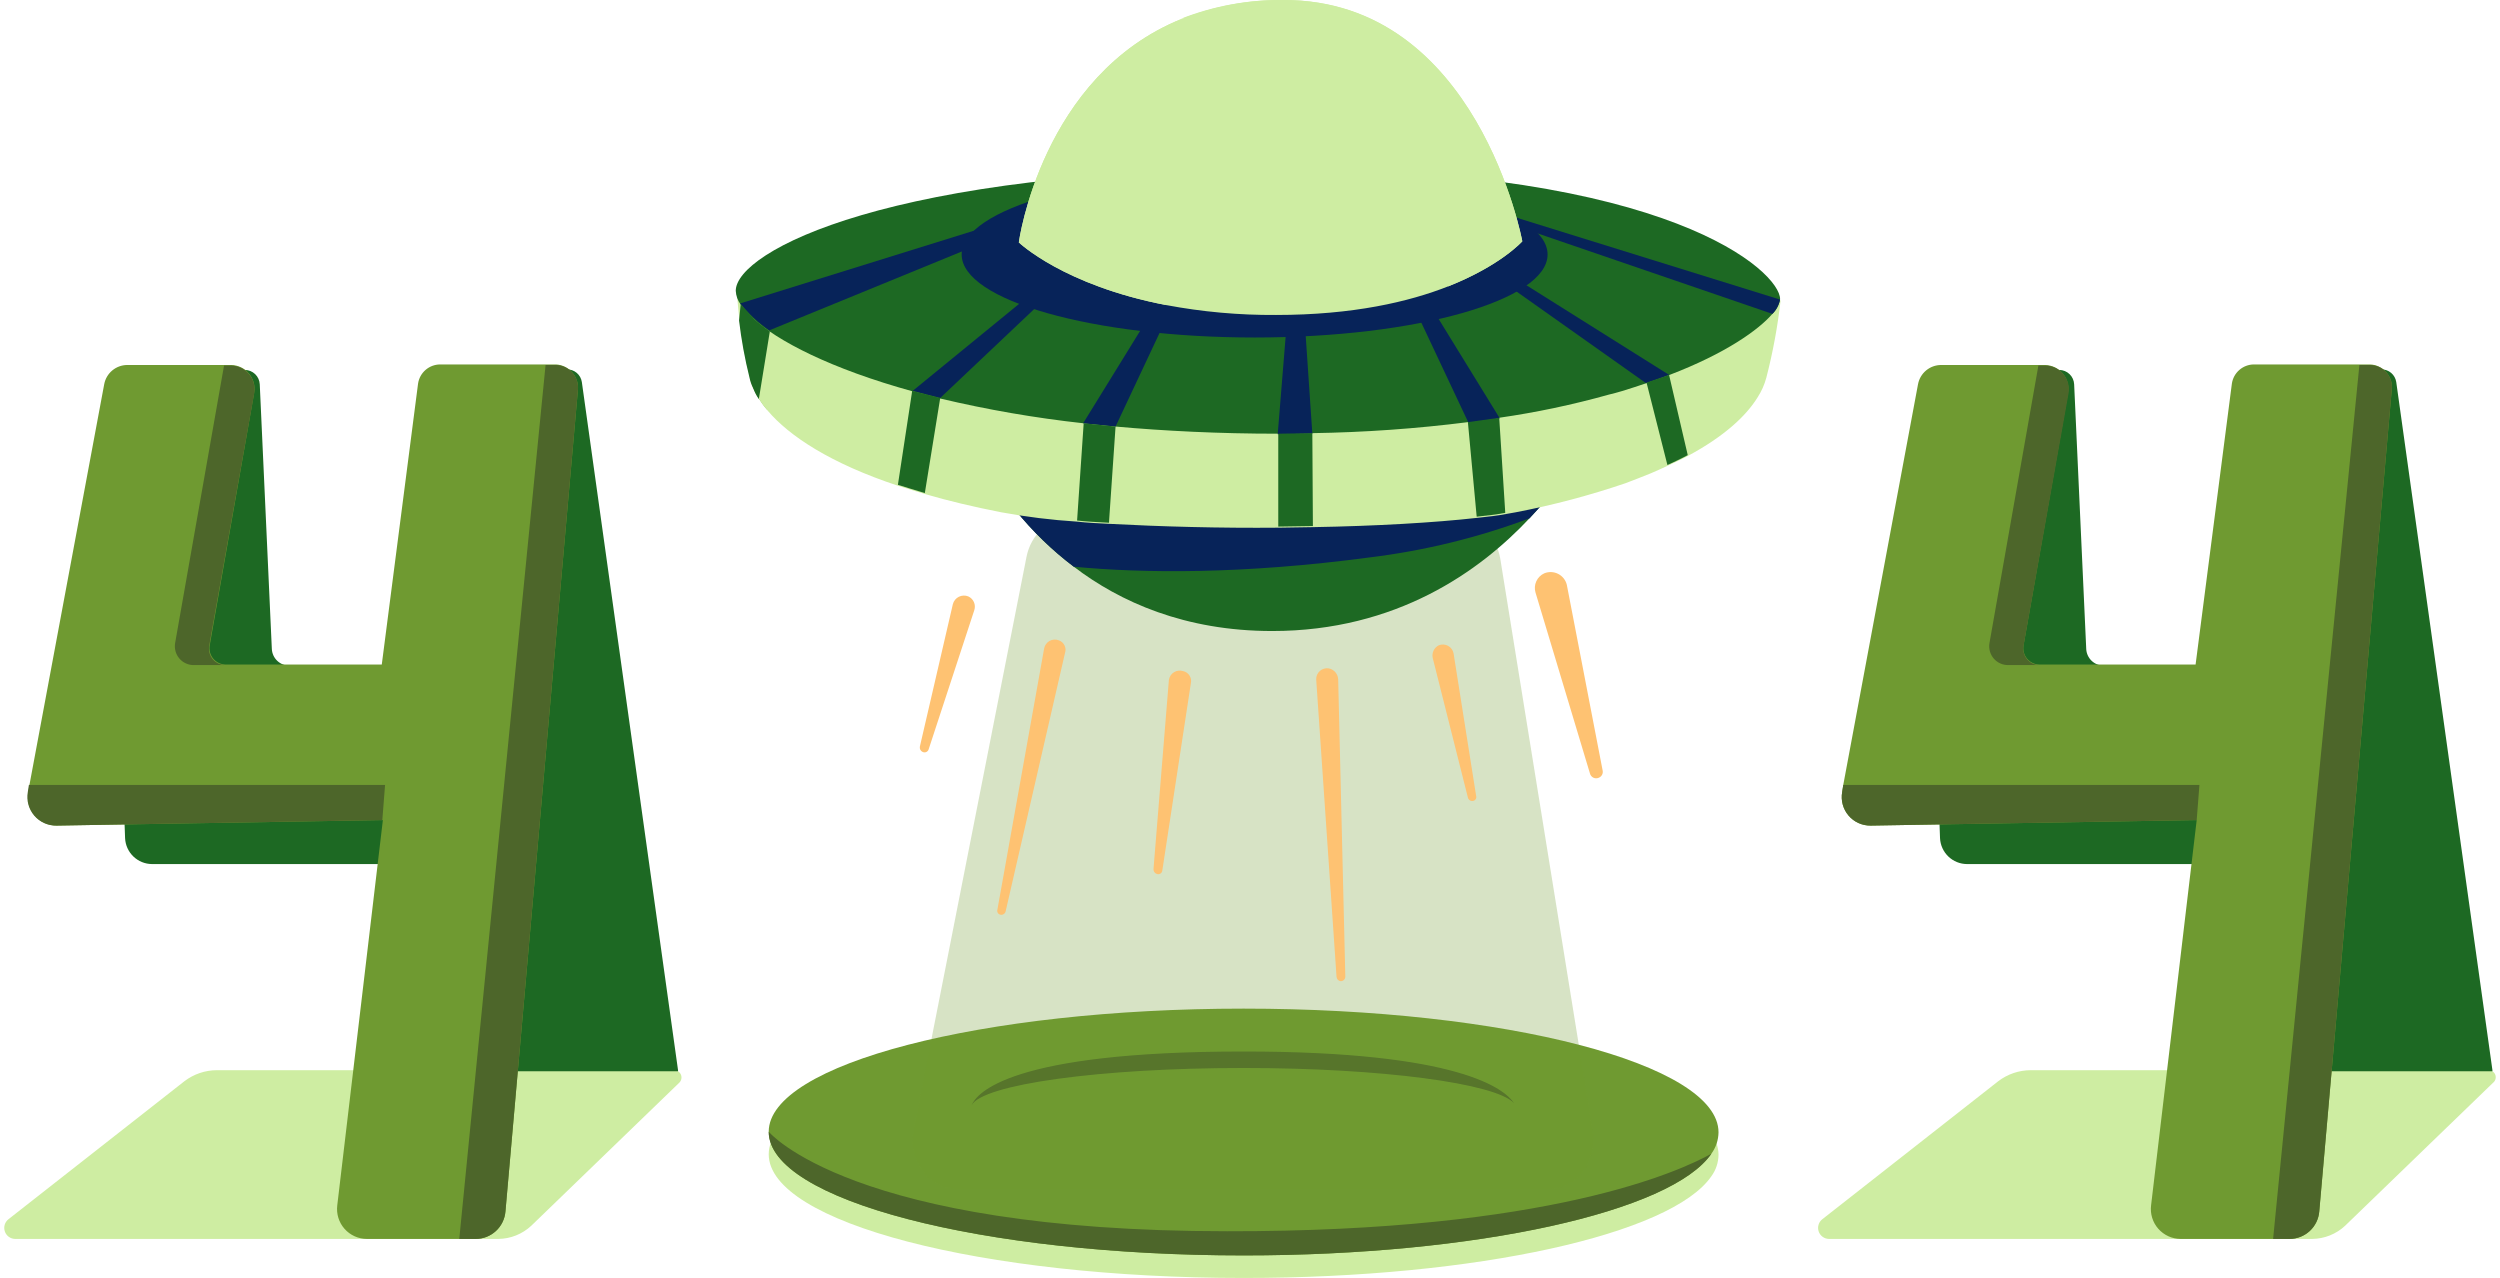 <svg width="313" height="160" viewBox="0 0 313 160" fill="none" xmlns="http://www.w3.org/2000/svg">
<g clip-path="url(#clip0_303_571)">
<path d="M96.244 144.516C96.244 136.052 122.876 129.102 155.701 129.102C188.526 129.102 215.158 136.052 215.158 144.585C215.147 145.551 214.834 146.489 214.263 147.269C209.309 154.495 184.948 160 155.701 160C122.876 160 96.244 153.05 96.244 144.516Z" fill="#CEEDA2"/>
<path d="M84.409 133.987H27.154C25.687 133.991 24.261 134.474 23.094 135.364L1.073 152.636C0.845 152.811 0.677 153.053 0.592 153.328C0.508 153.603 0.512 153.897 0.603 154.17C0.694 154.442 0.867 154.68 1.1 154.849C1.332 155.018 1.611 155.111 1.899 155.114H62.388C63.922 155.099 65.396 154.51 66.517 153.462L85.029 135.57C85.163 135.446 85.258 135.283 85.299 135.104C85.34 134.925 85.326 134.738 85.259 134.567C85.192 134.396 85.075 134.25 84.924 134.146C84.772 134.043 84.593 133.987 84.409 133.987Z" fill="#CEEDA2"/>
<path d="M311.57 133.987H254.246C252.779 133.991 251.353 134.474 250.186 135.364L228.165 152.637C227.937 152.811 227.769 153.053 227.685 153.328C227.6 153.603 227.604 153.897 227.695 154.17C227.786 154.442 227.96 154.68 228.192 154.849C228.424 155.018 228.704 155.111 228.991 155.114H289.48C291.015 155.099 292.488 154.51 293.609 153.462L312.121 135.57C312.268 135.457 312.376 135.301 312.429 135.123C312.482 134.945 312.478 134.755 312.417 134.58C312.356 134.405 312.241 134.253 312.089 134.147C311.937 134.041 311.756 133.985 311.57 133.987Z" fill="#CEEDA2"/>
<path d="M96.243 141.695C96.243 133.231 122.875 126.28 155.7 126.28C188.526 126.28 215.158 133.231 215.158 141.764C215.146 142.73 214.833 143.668 214.263 144.448C209.308 151.673 184.947 157.179 155.7 157.179C122.875 157.179 96.243 150.228 96.243 141.695Z" fill="#6F9A31"/>
<path d="M214.263 144.448C209.308 151.674 185.016 157.179 155.7 157.179C122.875 157.179 96.243 150.229 96.243 141.695C96.243 141.695 106.566 154.151 153.636 154.151C194.1 154.22 210.409 146.581 214.263 144.448Z" fill="#4D662A"/>
<path d="M189.558 138.117C187.287 135.639 172.974 133.712 155.701 133.712C137.671 133.712 122.944 135.777 121.637 138.392C122.256 136.878 126.385 131.648 155.701 131.648C182.677 131.648 188.388 136.327 189.558 138.117Z" fill="#4D662A"/>
<path d="M84.89 133.987L72.847 47.83C72.781 47.386 72.556 46.981 72.214 46.69C71.873 46.399 71.438 46.242 70.989 46.247H54.748C54.481 46.248 54.217 46.307 53.973 46.418C53.73 46.53 53.513 46.692 53.338 46.894C53.162 47.096 53.031 47.333 52.954 47.589C52.877 47.845 52.855 48.115 52.89 48.38L56.95 80.93C56.99 81.232 56.964 81.54 56.874 81.831C56.785 82.123 56.634 82.392 56.432 82.62C56.23 82.848 55.981 83.03 55.702 83.154C55.424 83.278 55.122 83.341 54.817 83.339H36.237C35.675 83.342 35.133 83.13 34.724 82.746C34.314 82.362 34.067 81.835 34.035 81.274L32.521 48.105C32.497 47.626 32.292 47.174 31.947 46.842C31.601 46.509 31.142 46.321 30.663 46.316H15.454C15.203 46.31 14.953 46.357 14.721 46.453C14.489 46.549 14.279 46.692 14.104 46.873C13.93 47.054 13.795 47.269 13.707 47.505C13.62 47.74 13.582 47.991 13.596 48.242L15.661 104.947C15.702 105.815 16.075 106.634 16.702 107.236C17.33 107.837 18.163 108.176 19.033 108.181H60.391L63.626 134.125H84.89V133.987Z" fill="#1D6923"/>
<path d="M312.052 133.987L300.01 47.83C299.943 47.386 299.718 46.981 299.377 46.69C299.035 46.399 298.6 46.242 298.152 46.247H281.911C281.643 46.248 281.379 46.307 281.136 46.418C280.893 46.53 280.676 46.692 280.5 46.894C280.324 47.096 280.194 47.333 280.117 47.589C280.039 47.845 280.018 48.115 280.053 48.38L284.113 80.93C284.152 81.232 284.126 81.54 284.037 81.831C283.948 82.123 283.797 82.392 283.595 82.62C283.392 82.848 283.144 83.03 282.865 83.154C282.586 83.278 282.285 83.341 281.98 83.339H263.399C262.838 83.342 262.296 83.13 261.886 82.746C261.476 82.362 261.23 81.835 261.197 81.274L259.683 48.105C259.66 47.626 259.454 47.174 259.109 46.842C258.764 46.509 258.305 46.321 257.825 46.316H242.686C242.434 46.31 242.185 46.357 241.952 46.453C241.72 46.549 241.51 46.692 241.336 46.873C241.161 47.054 241.026 47.269 240.939 47.505C240.851 47.74 240.813 47.991 240.828 48.242L242.892 104.947C242.934 105.815 243.307 106.634 243.934 107.236C244.561 107.837 245.395 108.176 246.264 108.181H287.623L290.857 134.125H312.052V133.987Z" fill="#1D6923"/>
<path d="M72.365 48.724L63.282 151.673C63.206 152.608 62.782 153.48 62.094 154.117C61.406 154.754 60.503 155.11 59.566 155.114H45.94C45.41 155.114 44.886 155.002 44.403 154.784C43.92 154.566 43.488 154.249 43.137 153.852C42.786 153.455 42.523 152.988 42.365 152.482C42.208 151.976 42.16 151.442 42.224 150.916L47.936 102.676L7.128 103.364C6.601 103.373 6.078 103.265 5.597 103.048C5.117 102.832 4.69 102.511 4.348 102.11C4.006 101.708 3.757 101.236 3.619 100.728C3.481 100.219 3.457 99.686 3.549 99.166L3.687 98.272L13.046 48.105C13.172 47.43 13.53 46.82 14.057 46.38C14.585 45.941 15.249 45.699 15.936 45.696H28.942C29.368 45.703 29.788 45.802 30.172 45.985C30.557 46.168 30.898 46.432 31.172 46.758C31.446 47.084 31.647 47.465 31.761 47.876C31.875 48.286 31.899 48.716 31.833 49.137L26.259 80.793C26.206 81.091 26.22 81.398 26.3 81.691C26.38 81.983 26.524 82.255 26.721 82.485C26.919 82.715 27.165 82.899 27.442 83.023C27.719 83.147 28.02 83.207 28.323 83.201H47.798L52.34 48.036C52.435 47.372 52.765 46.764 53.27 46.322C53.775 45.88 54.422 45.634 55.093 45.627H69.613C69.997 45.65 70.373 45.747 70.719 45.915C71.066 46.083 71.376 46.317 71.631 46.605C71.887 46.892 72.084 47.228 72.21 47.591C72.335 47.955 72.388 48.34 72.365 48.724Z" fill="#6F9A31"/>
<path d="M48.211 98.272L47.867 102.676L7.059 103.364C6.532 103.373 6.009 103.265 5.528 103.049C5.048 102.832 4.621 102.511 4.279 102.11C3.937 101.709 3.688 101.237 3.55 100.728C3.412 100.219 3.388 99.686 3.48 99.167L3.618 98.272H48.211Z" fill="#4D662A"/>
<path d="M72.365 48.724L63.282 151.673C63.206 152.608 62.782 153.48 62.093 154.117C61.405 154.754 60.503 155.11 59.566 155.114H57.501L68.305 45.696H69.613C69.995 45.705 70.372 45.792 70.72 45.951C71.068 46.11 71.38 46.337 71.638 46.621C71.895 46.904 72.092 47.236 72.217 47.598C72.342 47.959 72.393 48.343 72.365 48.724Z" fill="#4D662A"/>
<path d="M26.191 80.861C26.138 81.16 26.152 81.467 26.232 81.76C26.312 82.052 26.456 82.323 26.654 82.554C26.851 82.784 27.097 82.968 27.374 83.092C27.651 83.216 27.952 83.276 28.256 83.27H24.264C23.92 83.272 23.579 83.199 23.266 83.055C22.953 82.912 22.675 82.702 22.452 82.439C22.229 82.177 22.067 81.869 21.975 81.537C21.884 81.205 21.867 80.857 21.924 80.517L28.049 45.765H28.944C29.37 45.772 29.789 45.871 30.174 46.054C30.558 46.237 30.899 46.501 31.173 46.827C31.447 47.153 31.648 47.534 31.762 47.945C31.876 48.355 31.901 48.785 31.834 49.206L26.191 80.861Z" fill="#4D662A"/>
<path d="M299.455 48.724L290.372 151.673C290.296 152.608 289.872 153.48 289.184 154.117C288.495 154.754 287.593 155.11 286.656 155.114H273.03C272.5 155.114 271.976 155.002 271.493 154.784C271.01 154.566 270.578 154.249 270.227 153.852C269.875 153.455 269.612 152.988 269.455 152.482C269.298 151.976 269.25 151.442 269.314 150.916L275.026 102.676L234.218 103.364C233.69 103.373 233.168 103.265 232.687 103.048C232.207 102.832 231.78 102.511 231.438 102.11C231.096 101.708 230.847 101.236 230.709 100.728C230.571 100.219 230.547 99.686 230.639 99.166L230.777 98.272L240.136 48.105C240.262 47.43 240.62 46.82 241.147 46.38C241.675 45.941 242.339 45.699 243.026 45.696H256.032C256.458 45.703 256.878 45.802 257.262 45.985C257.647 46.168 257.988 46.432 258.262 46.758C258.536 47.084 258.737 47.465 258.851 47.876C258.965 48.286 258.989 48.716 258.923 49.137L253.348 80.793C253.296 81.091 253.31 81.398 253.39 81.691C253.47 81.983 253.614 82.255 253.811 82.485C254.009 82.715 254.255 82.899 254.532 83.023C254.809 83.147 255.11 83.207 255.413 83.201H274.888L279.43 48.036C279.525 47.372 279.855 46.764 280.36 46.322C280.865 45.88 281.512 45.634 282.182 45.627H296.703C297.091 45.638 297.473 45.727 297.825 45.891C298.177 46.054 298.492 46.289 298.75 46.579C299.008 46.869 299.204 47.209 299.325 47.578C299.447 47.947 299.491 48.337 299.455 48.724Z" fill="#6F9A31"/>
<path d="M275.37 98.272L275.026 102.676L234.218 103.364C233.69 103.373 233.168 103.265 232.687 103.049C232.207 102.832 231.78 102.511 231.438 102.11C231.096 101.709 230.847 101.237 230.709 100.728C230.571 100.219 230.547 99.686 230.639 99.167L230.777 98.272H275.37Z" fill="#4D662A"/>
<path d="M299.456 48.724L290.372 151.673C290.296 152.608 289.872 153.48 289.184 154.117C288.496 154.754 287.594 155.11 286.656 155.114H284.592L295.396 45.696H296.703C297.09 45.693 297.472 45.772 297.826 45.926C298.18 46.081 298.497 46.309 298.757 46.595C299.017 46.881 299.213 47.218 299.334 47.585C299.454 47.952 299.496 48.34 299.456 48.724Z" fill="#4D662A"/>
<path d="M253.348 80.861C253.295 81.16 253.309 81.467 253.389 81.76C253.469 82.052 253.613 82.323 253.811 82.554C254.008 82.784 254.254 82.968 254.531 83.092C254.808 83.216 255.109 83.276 255.412 83.27H251.421C251.077 83.272 250.736 83.199 250.423 83.055C250.11 82.912 249.832 82.702 249.609 82.439C249.386 82.177 249.223 81.869 249.132 81.537C249.041 81.205 249.023 80.857 249.081 80.517L255.206 45.765H256.1C256.526 45.772 256.946 45.871 257.33 46.054C257.715 46.237 258.056 46.501 258.33 46.827C258.604 47.153 258.805 47.534 258.919 47.945C259.033 48.355 259.057 48.785 258.991 49.206L253.348 80.861Z" fill="#4D662A"/>
<path opacity="0.28" d="M128.52 69.711L114.413 141.28C113.656 145.134 116.133 148.781 119.505 148.781H194.24C197.543 148.781 200.02 145.271 199.401 141.555L187.84 69.986C187.358 67.096 185.225 65.031 182.678 65.031H133.681C131.204 64.963 129.071 66.958 128.52 69.711Z" fill="#6F9A31"/>
<path d="M192.245 74.186L199.058 96.827C199.085 96.941 199.136 97.048 199.209 97.14C199.282 97.232 199.374 97.307 199.479 97.36C199.584 97.412 199.7 97.441 199.817 97.444C199.935 97.447 200.051 97.424 200.159 97.377C200.344 97.305 200.497 97.166 200.586 96.988C200.675 96.81 200.694 96.605 200.641 96.414L196.167 73.223C196.097 72.93 195.964 72.656 195.777 72.42C195.591 72.184 195.356 71.99 195.088 71.853C194.82 71.716 194.526 71.638 194.225 71.625C193.925 71.612 193.625 71.664 193.346 71.778C192.903 71.978 192.547 72.333 192.345 72.776C192.142 73.218 192.107 73.719 192.245 74.186Z" fill="#FEC272"/>
<path d="M179.376 82.375L183.78 99.854C183.796 99.927 183.827 99.997 183.871 100.058C183.915 100.119 183.971 100.171 184.035 100.209C184.1 100.248 184.171 100.273 184.246 100.283C184.32 100.293 184.396 100.287 184.468 100.267C184.532 100.25 184.592 100.22 184.644 100.18C184.697 100.139 184.74 100.088 184.772 100.03C184.804 99.972 184.824 99.909 184.831 99.843C184.838 99.777 184.832 99.711 184.813 99.647L181.991 81.824C181.957 81.623 181.877 81.433 181.759 81.266C181.641 81.1 181.488 80.962 181.309 80.863C181.131 80.764 180.933 80.706 180.729 80.694C180.526 80.682 180.322 80.715 180.133 80.792C179.849 80.934 179.621 81.167 179.484 81.454C179.347 81.74 179.309 82.064 179.376 82.375Z" fill="#FEC272"/>
<path d="M121.984 76.388L116.272 93.799C116.251 93.876 116.214 93.947 116.163 94.007C116.111 94.068 116.047 94.117 115.975 94.15C115.902 94.183 115.824 94.199 115.744 94.198C115.665 94.197 115.586 94.178 115.515 94.143C115.386 94.086 115.282 93.986 115.219 93.861C115.156 93.735 115.139 93.591 115.171 93.455L119.3 75.631C119.353 75.434 119.446 75.251 119.575 75.093C119.704 74.936 119.864 74.807 120.047 74.716C120.229 74.625 120.428 74.573 120.631 74.565C120.835 74.557 121.038 74.592 121.227 74.668C121.542 74.811 121.794 75.066 121.934 75.383C122.074 75.701 122.091 76.059 121.984 76.388Z" fill="#FEC272"/>
<path d="M133.338 81.755L125.906 114.099C125.89 114.172 125.859 114.242 125.815 114.303C125.771 114.364 125.716 114.415 125.651 114.454C125.587 114.493 125.515 114.518 125.44 114.528C125.366 114.538 125.29 114.532 125.218 114.512C125.154 114.495 125.094 114.465 125.042 114.424C124.99 114.384 124.946 114.333 124.914 114.275C124.882 114.217 124.862 114.153 124.855 114.088C124.848 114.022 124.854 113.955 124.874 113.892L130.723 81.204C130.757 81.004 130.837 80.813 130.955 80.647C131.073 80.48 131.226 80.343 131.405 80.243C131.583 80.144 131.781 80.087 131.985 80.074C132.188 80.062 132.392 80.095 132.581 80.172C132.889 80.285 133.141 80.513 133.282 80.809C133.424 81.105 133.444 81.445 133.338 81.755Z" fill="#FEC272"/>
<path d="M149.097 85.538L145.519 109.004C145.509 109.081 145.482 109.154 145.44 109.219C145.398 109.284 145.342 109.338 145.275 109.378C145.209 109.418 145.135 109.442 145.058 109.449C144.981 109.456 144.903 109.445 144.831 109.417C144.702 109.375 144.592 109.291 144.517 109.179C144.442 109.067 144.407 108.932 144.418 108.798L146.345 85.125C146.375 84.927 146.448 84.739 146.558 84.572C146.668 84.405 146.814 84.264 146.984 84.16C147.154 84.055 147.345 83.989 147.544 83.965C147.743 83.942 147.944 83.962 148.134 84.024C148.297 84.06 148.451 84.128 148.587 84.223C148.724 84.319 148.84 84.441 148.93 84.581C149.019 84.722 149.08 84.879 149.109 85.043C149.138 85.207 149.134 85.375 149.097 85.538Z" fill="#FEC272"/>
<path d="M167.54 85.059L168.434 122.289C168.433 122.367 168.416 122.444 168.383 122.514C168.351 122.585 168.304 122.648 168.246 122.7C168.188 122.752 168.119 122.791 168.045 122.815C167.971 122.839 167.893 122.847 167.815 122.839C167.684 122.816 167.565 122.749 167.477 122.649C167.39 122.549 167.339 122.422 167.333 122.289L164.787 85.059C164.782 84.859 164.821 84.66 164.901 84.476C164.982 84.292 165.102 84.129 165.253 83.997C165.405 83.866 165.583 83.769 165.776 83.715C165.969 83.66 166.172 83.65 166.37 83.683C166.691 83.747 166.982 83.918 167.194 84.168C167.406 84.418 167.528 84.732 167.54 85.059Z" fill="#FEC272"/>
<path d="M96.039 51.27C95.346 50.458 94.767 49.555 94.319 48.587L92.736 37.989L96.383 41.361L96.039 51.27Z" fill="#1D6923"/>
<path d="M198.713 54.849C196.781 58.517 194.349 61.898 191.487 64.896C185.294 71.503 174.834 79.004 159.281 79.004C148.339 79.004 140.219 75.356 134.439 70.952C128.998 66.837 124.65 61.449 121.776 55.262L198.713 54.849Z" fill="#1D6923"/>
<path d="M198.713 54.849C196.781 58.517 194.349 61.898 191.487 64.896C185.051 67.306 178.352 68.946 171.53 69.782C155.565 71.915 143.109 71.778 134.439 70.952C128.998 66.837 124.65 61.449 121.776 55.262L198.713 54.849Z" fill="#072359"/>
<path d="M222.936 37.576C222.568 40.848 221.97 44.091 221.147 47.279C220.914 48.158 220.542 48.994 220.046 49.757C218.601 52.096 215.848 54.642 211.375 57.051C210.618 57.464 209.724 57.877 208.829 58.29C208.141 58.634 207.453 58.909 206.696 59.253C205.663 59.666 204.631 60.079 203.53 60.492C199.032 62.024 194.433 63.243 189.767 64.139C189.354 64.208 189.01 64.277 188.597 64.346C187.565 64.552 186.326 64.69 185.019 64.827C179.513 65.447 172.219 65.86 164.443 65.997C162.997 65.997 161.552 66.066 160.107 66.066C152.744 66.135 145.312 65.928 138.843 65.584C137.467 65.516 136.09 65.447 134.852 65.309C131.666 65.107 128.495 64.716 125.355 64.139C121.845 63.451 118.68 62.694 115.858 61.868C114.688 61.524 113.587 61.18 112.486 60.836C103.953 58.014 98.792 54.574 96.108 51.408C95.721 50.983 95.375 50.523 95.076 50.032C94.793 49.626 94.562 49.187 94.388 48.724C94.166 48.289 94.004 47.826 93.906 47.348C93.319 44.992 92.882 42.602 92.599 40.191C92.323 37.92 92.254 36.406 92.254 36.406L157.63 41.292L223.005 37.645L222.936 37.576Z" fill="#CEEDA2"/>
<path d="M222.867 37.439C222.749 38.144 222.412 38.794 221.904 39.297C220.184 41.292 216.055 44.251 209.035 46.935C208.141 47.279 207.177 47.623 206.145 47.968C205.663 48.105 205.182 48.312 204.7 48.449C203.668 48.793 202.567 49.137 201.397 49.413C196.9 50.673 192.325 51.639 187.702 52.303C186.464 52.509 185.156 52.716 183.78 52.853C177.319 53.672 170.817 54.131 164.305 54.23C162.929 54.23 161.483 54.299 160.038 54.299H159.969C152.606 54.299 145.793 53.955 139.669 53.404C138.292 53.266 136.916 53.129 135.609 52.991C129.586 52.328 123.611 51.294 117.716 49.894C116.546 49.619 115.377 49.275 114.276 49C104.022 46.178 97.278 42.669 94.181 39.778C93.64 39.283 93.155 38.729 92.736 38.127C92.361 37.629 92.145 37.029 92.117 36.406C92.117 31.52 111.385 21.129 160.314 21.129C209.242 21.06 222.867 34.067 222.867 37.439Z" fill="#1D6923"/>
<path d="M132.099 26.703L96.315 41.361C94.949 40.411 93.722 39.276 92.668 37.989L130.929 26.084L132.099 26.703Z" fill="#072359"/>
<path d="M222.868 37.508C222.73 38.186 222.395 38.808 221.905 39.297L185.157 26.703L186.327 26.153L222.868 37.508Z" fill="#072359"/>
<path d="M138.155 30.488L117.716 49.826C116.546 49.55 115.376 49.206 114.275 48.931L136.916 30.419L138.155 30.488Z" fill="#072359"/>
<path d="M149.372 32.759L139.669 53.404C138.293 53.267 136.916 53.129 135.609 52.991L148.133 32.69L149.372 32.759Z" fill="#072359"/>
<path d="M187.771 52.372C186.533 52.578 185.156 52.785 183.849 52.922L174.352 32.759L175.66 32.69L187.771 52.372Z" fill="#072359"/>
<path d="M164.305 54.299C162.928 54.299 161.483 54.368 160.038 54.368H159.969L161.621 34.067L162.928 33.998L164.305 54.299Z" fill="#072359"/>
<path d="M208.966 46.935C208.072 47.279 207.108 47.623 206.076 47.968L181.371 30.488L182.679 30.419L208.966 46.935Z" fill="#072359"/>
<path d="M164.374 65.86C162.929 65.86 161.484 65.929 160.039 65.929V54.299L164.305 54.23L164.374 65.86Z" fill="#1D6923"/>
<path d="M188.459 64.208C187.358 64.414 186.188 64.552 184.881 64.69L183.78 52.853L187.702 52.303L188.459 64.208Z" fill="#1D6923"/>
<path d="M211.306 56.982C210.549 57.395 209.655 57.808 208.76 58.221L206.145 47.898L208.966 46.935L211.306 56.982Z" fill="#1D6923"/>
<path d="M139.668 53.404L138.842 65.447C137.466 65.378 136.09 65.309 134.851 65.172L135.677 52.991L139.668 53.404Z" fill="#1D6923"/>
<path d="M117.716 49.826L115.789 61.731C114.62 61.387 113.519 61.043 112.417 60.699L114.207 48.931L117.716 49.826Z" fill="#1D6923"/>
<path d="M96.383 41.499L95.007 49.963C94.724 49.557 94.493 49.118 94.319 48.656C94.097 48.221 93.935 47.758 93.837 47.279C93.25 44.924 92.813 42.533 92.529 40.123L92.736 38.058C92.736 38.058 93.906 39.434 94.387 39.916C94.8 40.329 96.383 41.499 96.383 41.499Z" fill="#1D6923"/>
<path d="M157.079 42.256C177.336 42.256 193.758 37.603 193.758 31.864C193.758 26.125 177.336 21.473 157.079 21.473C136.822 21.473 120.4 26.125 120.4 31.864C120.4 37.603 136.822 42.256 157.079 42.256Z" fill="#072359"/>
<path d="M190.593 30.213C190.593 30.213 187.909 33.241 181.303 35.856C176.417 37.782 169.397 39.434 159.763 39.434C155.146 39.465 150.537 39.05 146 38.195C133.131 35.718 127.557 30.35 127.557 30.35C127.557 30.35 130.379 9.43 147.996 2.342C152.072 0.745 156.418 -0.049 160.795 0.002C185.019 0.002 190.593 30.213 190.593 30.213Z" fill="#CEEDA2"/>
<path d="M146 38.196C133.131 35.718 127.557 30.351 127.557 30.351C127.557 30.351 130.379 9.43 147.996 2.342C144.555 5.233 141.183 11.013 140.632 20.441C140.082 27.46 141.733 33.31 146 38.196Z" fill="#CEEDA2"/>
<path d="M190.593 30.213C190.593 30.213 187.909 33.241 181.303 35.856C180.614 33.362 179.74 30.924 178.688 28.561C178.688 28.561 172.219 29.937 169.329 23.813C166.438 17.688 173.389 13.284 173.389 13.284C173.389 13.284 171.737 7.985 163.204 4.544C154.671 1.103 147.858 2.342 147.858 2.342C151.934 0.745 156.28 -0.049 160.658 0.002C185.019 0.002 190.593 30.213 190.593 30.213Z" fill="#CEEDA2"/>
<path d="M162.86 17.275C163.886 17.275 164.718 16.474 164.718 15.486C164.718 14.498 163.886 13.697 162.86 13.697C161.833 13.697 161.001 14.498 161.001 15.486C161.001 16.474 161.833 17.275 162.86 17.275Z" fill="#CEEDA2"/>
<path d="M156.391 18.996C157.189 18.996 157.836 18.38 157.836 17.619C157.836 16.859 157.189 16.243 156.391 16.243C155.593 16.243 154.946 16.859 154.946 17.619C154.946 18.38 155.593 18.996 156.391 18.996Z" fill="#CEEDA2"/>
<path d="M160.726 28.286C162.285 28.286 163.548 27.053 163.548 25.533C163.548 24.013 162.285 22.78 160.726 22.78C159.168 22.78 157.905 24.013 157.905 25.533C157.905 27.053 159.168 28.286 160.726 28.286Z" fill="#CEEDA2"/>
</g>
<defs>
<clipPath id="clip0_303_571">
<rect width="311.935" height="160" fill="white" transform="translate(0.533)"/>
</clipPath>
</defs>
</svg>
